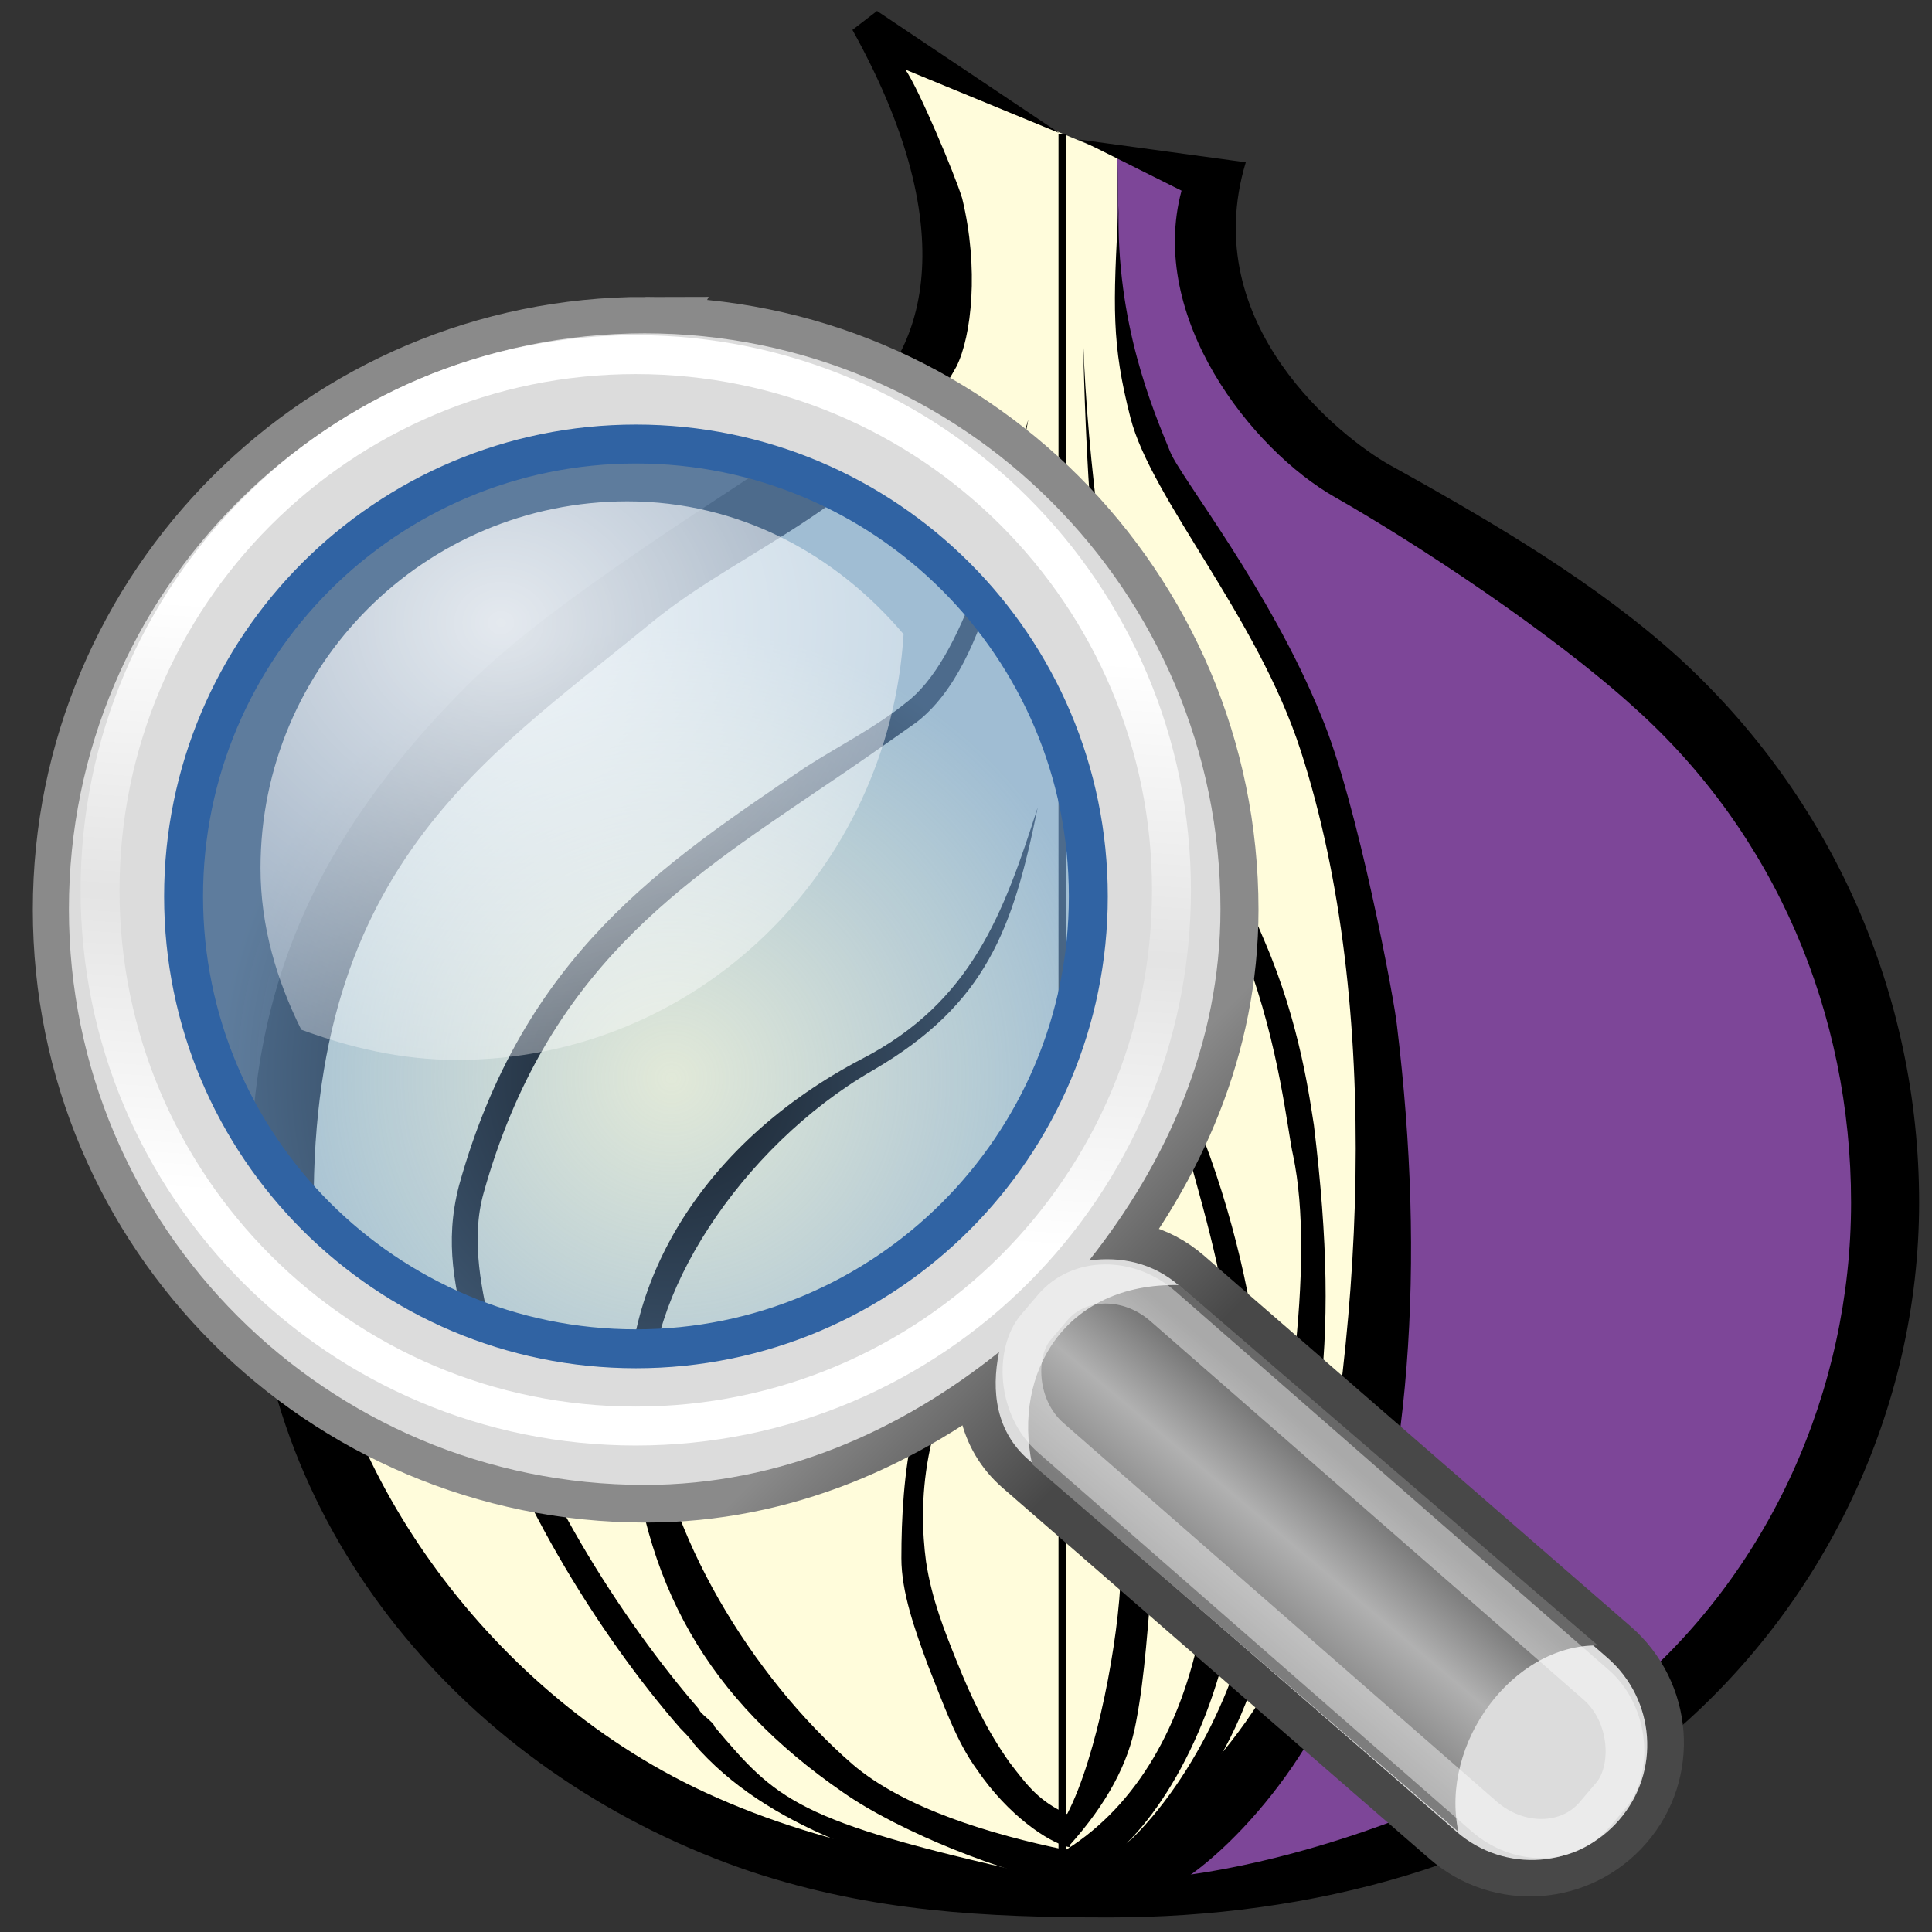 <?xml version="1.0" encoding="UTF-8" standalone="no"?>
<svg
   xmlns:dc="http://purl.org/dc/elements/1.1/"
   xmlns:cc="http://creativecommons.org/ns#"
   xmlns:rdf="http://www.w3.org/1999/02/22-rdf-syntax-ns#"
   xmlns:svg="http://www.w3.org/2000/svg"
   xmlns="http://www.w3.org/2000/svg"
   xmlns:xlink="http://www.w3.org/1999/xlink"
   xmlns:sodipodi="http://sodipodi.sourceforge.net/DTD/sodipodi-0.dtd"
   xmlns:inkscape="http://www.inkscape.org/namespaces/inkscape"
   version="1.1"
   width="256"
   height="256"
   id="svg2"
   inkscape:version="0.48.5 r10040">
  <rect width="100%" height="100%" fill="#333333" stroke="none"/>
  <defs
     id="defs20">
    <radialGradient
       id="radialGradient2842"
       gradientUnits="userSpaceOnUse"
       cx="24.13"
       cy="37.968"
       r="16.529"
       gradientTransform="matrix(1,0,0,0.238,0,28.933)">
      <stop
         id="stop4479"
         offset="0" />
      <stop
         id="stop4481"
         stop-opacity="0"
         offset="1" />
    </radialGradient>
    <linearGradient
       id="linearGradient2852"
       y2="30.558"
       gradientUnits="userSpaceOnUse"
       y1="26.58"
       x2="31.336"
       x1="27.366">
      <stop
         id="stop2848"
         stop-color="#8a8a8a"
         offset="0" />
      <stop
         id="stop2850"
         stop-color="#484848"
         offset="1" />
    </linearGradient>
    <linearGradient
       id="linearGradient4446"
       y2="31.062"
       gradientUnits="userSpaceOnUse"
       x2="33.219"
       gradientTransform="matrix(1.335,0,0,1.291,-6.974,-7.461)"
       y1="34"
       x1="30.656">
      <stop
         id="stop4442"
         stop-color="#7d7d7d"
         offset="0" />
      <stop
         id="stop4448"
         stop-color="#b1b1b1"
         offset=".5" />
      <stop
         id="stop4444"
         stop-color="#686868"
         offset="1" />
    </linearGradient>
    <linearGradient
       id="linearGradient2372"
       y2="25.743"
       gradientUnits="userSpaceOnUse"
       y1="13.602"
       x2="17.501"
       x1="18.293">
      <stop
         id="stop2368"
         stop-color="#fff"
         offset="0" />
      <stop
         id="stop2374"
         stop-color="#fff"
         stop-opacity=".219"
         offset=".5" />
      <stop
         id="stop2370"
         stop-color="#fff"
         offset="1" />
    </linearGradient>
    <radialGradient
       id="radialGradient4493"
       gradientUnits="userSpaceOnUse"
       cy="37.968"
       cx="24.13"
       gradientTransform="matrix(1,0,0,0.238,0,28.933)"
       r="16.529">
      <stop
         id="stop4489"
         stop-color="#fff"
         offset="0" />
      <stop
         id="stop4491"
         stop-color="#fff"
         stop-opacity="0"
         offset="1" />
    </radialGradient>
    <radialGradient
       id="radialGradient4460"
       gradientUnits="userSpaceOnUse"
       cy="21.818"
       cx="18.241"
       r="8.309">
      <stop
         id="stop4456"
         stop-color="#729fcf"
         stop-opacity=".208"
         offset="0" />
      <stop
         id="stop4458"
         stop-color="#729fcf"
         stop-opacity=".676"
         offset="1" />
    </radialGradient>
    <radialGradient
       id="radialGradient4473"
       gradientUnits="userSpaceOnUse"
       cy="13.078"
       cx="15.414"
       gradientTransform="matrix(2.593,0,0,2.252,-25.06,-18.941)"
       r="6.656">
      <stop
         id="stop4469"
         stop-color="#fff"
         offset="0" />
      <stop
         id="stop4471"
         stop-color="#fff"
         stop-opacity=".248"
         offset="1" />
    </radialGradient>
    <linearGradient
       inkscape:collect="always"
       xlink:href="#linearGradient2852"
       id="linearGradient3312"
       gradientUnits="userSpaceOnUse"
       gradientTransform="matrix(2.593,0,0,2.593,81.868,74.451)"
       x1="27.366"
       y1="26.58"
       x2="31.336"
       y2="30.558" />
    <linearGradient
       inkscape:collect="always"
       xlink:href="#linearGradient4446"
       id="linearGradient3314"
       gradientUnits="userSpaceOnUse"
       gradientTransform="matrix(3.461,0,0,3.348,63.785,55.105)"
       x1="30.656"
       y1="34"
       x2="33.219"
       y2="31.062" />
    <linearGradient
       inkscape:collect="always"
       xlink:href="#linearGradient2372"
       id="linearGradient3316"
       gradientUnits="userSpaceOnUse"
       x1="18.293"
       y1="13.602"
       x2="17.501"
       y2="25.743" />
    <radialGradient
       inkscape:collect="always"
       xlink:href="#radialGradient4460"
       id="radialGradient3318"
       gradientUnits="userSpaceOnUse"
       cx="18.241"
       cy="21.818"
       r="8.309" />
    <radialGradient
       inkscape:collect="always"
       xlink:href="#radialGradient4473"
       id="radialGradient3320"
       gradientUnits="userSpaceOnUse"
       gradientTransform="matrix(6.724,0,0,5.84,16.886,25.336)"
       cx="15.414"
       cy="13.078"
       r="6.656" />
  </defs>
  <sodipodi:namedview
     pagecolor="#ffffff"
     bordercolor="#666666"
     borderopacity="1"
     objecttolerance="10"
     gridtolerance="10"
     guidetolerance="10"
     inkscape:pageopacity="0"
     inkscape:pageshadow="2"
     inkscape:window-width="1280"
     inkscape:window-height="773"
     id="namedview18"
     showgrid="false"
     fit-margin-top="0"
     fit-margin-left="0"
     fit-margin-right="0"
     fit-margin-bottom="0"
     inkscape:zoom="1.2756757"
     inkscape:cx="153.41641"
     inkscape:cy="146.63862"
     inkscape:window-x="0"
     inkscape:window-y="27"
     inkscape:window-maximized="1"
     inkscape:current-layer="图层_1" />
  <path
     d="m 118.467,8.451 29.566,12.266 c 0,7.518 -0.611,30.449 4.09,37.213 49.172,63.328 40.899,190.27 -9.961,193.526 -77.45,0 -106.987,-52.614 -106.987,-100.971 0,-44.098 52.865,-73.412 84.436,-99.469 8.017,-7.015 6.625,-22.52 -1.145,-42.564 z"
     id="path2534"
     style="fill:#fffcdb"
     inkscape:connector-curvature="0" />
  <path
     d="m 148.042,20.276 10.655,5.436 c -1.002,7.014 0.501,22.551 7.514,26.557 31.07,19.292 60.383,40.339 71.91,61.385 41.091,74.165 -28.814,142.814 -89.197,136.3 32.822,-24.304 42.344,-74.163 30.067,-128.534 -5.01,-21.298 -12.78,-40.59 -26.561,-62.388 -5.97,-10.7 -3.886,-23.97 -4.388,-38.755 z"
     id="path2536"
     style="fill:#7d4698"
     inkscape:connector-curvature="0" />
  <g
     style="display:inline"
     id="layer4"
     transform="matrix(1.835,0,0,1.835,-325.319,-202.785)">
    <path
       inkscape:connector-curvature="0"
       id="path2538"
       d="m 255.226,120.589 12.018,1.639 c -3.551,11.745 6.966,19.939 10.38,21.852 7.648,4.234 15.023,8.604 20.896,13.93 11.063,10.106 17.345,24.31 17.345,39.333 0,14.886 -6.829,29.226 -18.301,38.786 -10.789,9.014 -25.675,12.838 -40.152,12.838 -9.014,0 -17.072,-0.409 -25.812,-3.278 -19.939,-6.692 -34.826,-23.763 -36.055,-44.25 -1.093,-15.979 2.458,-28.134 14.887,-40.835 6.418,-6.692 19.393,-14.34 28.271,-20.486 4.371,-3.005 9.014,-11.473 0.136,-27.451 l 1.776,-1.366 13.157,8.812 -11.108,-4.578 c 0.956,1.366 3.551,7.512 4.098,9.287 1.229,5.053 0.683,9.971 -0.41,12.155 -5.599,10.107 -15.159,12.838 -22.124,18.574 -12.292,10.106 -25.676,18.164 -24.174,45.888 0.683,13.657 11.336,30.319 27.314,38.104 9.014,4.371 19.394,6.146 29.91,6.692 9.423,0.41 27.451,-5.19 37.284,-13.384 10.516,-8.74 16.389,-21.988 16.389,-35.508 0,-13.658 -5.463,-26.632 -15.706,-35.783 -5.873,-5.326 -15.569,-11.745 -21.578,-15.16 -6.009,-3.414 -13.521,-12.974 -11.063,-22.124 z" />
    <path
       inkscape:connector-curvature="0"
       id="path2540"
       d="m 251.539,140.802 c -1.229,6.283 -2.595,17.618 -8.058,21.852 -2.322,1.638 -4.644,3.278 -7.102,4.916 -9.833,6.693 -19.667,12.974 -24.173,29.09 -0.956,3.415 -0.136,7.102 0.684,10.516 2.458,9.833 9.423,20.486 14.886,26.769 0,0.273 1.093,0.956 1.093,1.229 4.507,5.327 5.873,6.829 22.944,10.652 l -0.41,1.913 c -10.243,-2.731 -18.71,-5.189 -24.037,-11.336 0,-0.136 -0.956,-1.093 -0.956,-1.093 -5.736,-6.556 -12.702,-17.481 -15.296,-27.724 -0.956,-4.098 -1.775,-7.238 -0.683,-11.473 4.643,-16.661 14.75,-23.217 24.993,-30.182 2.322,-1.502 5.053,-2.869 7.238,-4.644 4.233,-3.14 6.554,-12.701 8.877,-20.485 z" />
    <path
       inkscape:connector-curvature="0"
       id="path2542"
       d="m 255.906,166.75 c 0.137,7.102 -0.556,10.665 1.219,15.719 1.092,3.004 4.782,7.101 5.875,11.062 1.502,5.327 3.138,11.199 3,14.75 0,4.098 -0.256,11.742 -2.031,19.937 -1.354,6.771 -4.473,12.582 -9.719,15.875 -5.373,-1.106 -11.682,-2.995 -15.406,-6.188 -7.238,-6.282 -13.649,-16.787 -14.469,-25.938 -0.682,-7.511 6.273,-18.588 15.969,-24.188 8.194,-4.78 10.1,-10.228 11.875,-18.969 -2.458,7.648 -4.766,14.059 -12.688,18.156 -11.472,6.009 -17.358,16.096 -16.812,25.656 0.819,12.291 5.742,20.619 15.438,27.312 4.097,2.868 11.751,5.899 16.531,6.719 l 0,-0.625 c 3.625,-0.679 8.318,-6.633 10.656,-14.688 2.049,-7.238 2.857,-16.502 2.719,-22.375 -0.137,-3.414 -1.643,-10.808 -4.375,-17.5 -1.502,-3.687 -3.809,-7.374 -5.312,-9.969 -1.637,-2.597 -1.649,-8.195 -2.469,-14.75 z" />
    <path
       inkscape:connector-curvature="0"
       id="path2544"
       d="m 255.094,193.531 c 0.136,4.78 2.056,10.905 2.875,17.188 0.684,4.644 0.387,9.308 0.25,13.406 -0.135,4.743 -1.715,13.242 -3.875,17.375 -2.037,-0.934 -2.833,-1.999 -4.156,-3.719 -1.638,-2.322 -2.751,-4.644 -3.844,-7.375 -0.819,-2.049 -1.776,-4.394 -2.188,-7.125 -0.546,-4.097 -0.393,-10.507 4.25,-17.062 3.551,-5.19 4.365,-5.585 5.594,-11.594 -1.64,5.326 -2.862,5.869 -6.688,10.375 -4.233,4.917 -4.938,12.159 -4.938,18.031 0,2.459 0.981,5.187 1.938,7.781 1.092,2.732 2.029,5.452 3.531,7.5 2.258,3.321 5.148,5.209 6.562,5.562 0.009,0.002 0.022,-0.002 0.031,0 0.03,0.007 0.065,0.025 0.094,0.031 l 0,-0.156 c 2.65,-2.954 4.244,-5.889 4.781,-8.844 0.683,-3.551 0.84,-7.11 1.25,-11.344 0.409,-3.551 0.112,-8.334 -0.844,-13.25 -1.365,-6.146 -3.669,-12.412 -4.625,-16.781 z" />
    <path
       inkscape:connector-curvature="0"
       id="path2550"
       d="m 255.499,135.066 c 0.137,7.101 0.683,20.35 2.595,25.539 0.546,1.775 5.599,9.56 9.149,18.983 2.459,6.556 3.005,12.565 3.415,14.34 1.639,7.785 -0.41,20.896 -3.142,33.324 -1.365,6.692 -6.009,15.023 -11.335,18.301 l -1.092,1.912 c 3.005,-0.137 10.379,-7.375 12.974,-16.389 4.371,-15.296 6.146,-22.398 4.098,-39.333 -0.273,-1.64 -0.956,-7.238 -3.551,-13.248 -3.824,-9.151 -9.287,-17.891 -9.969,-19.667 -1.23,-2.867 -2.869,-15.295 -3.142,-23.762 z" />
    <path
       inkscape:connector-curvature="0"
       id="path2552"
       d="m 258.062,125.353 c -0.405,7.298 -0.514,9.986 0.851,15.312 1.502,5.873 9.151,14.34 12.292,24.037 6.009,18.574 4.507,42.884 0.136,61.867 -1.638,6.691 -9.424,16.389 -17.208,19.529 l 5.736,1.366 c 3.141,-0.137 11.198,-7.648 14.34,-16.252 5.052,-13.521 6.009,-29.636 3.96,-46.571 -0.137,-1.639 -2.869,-16.252 -5.463,-22.398 -3.688,-9.15 -10.244,-17.345 -10.926,-19.119 -1.228,-3.005 -3.927,-9.244 -3.718,-17.771 z" />
    <rect
       id="rect2556"
       y="120.217"
       x="253.72"
       height="126.019"
       width="0.55" />
  </g>
  <g
     id="g3293"
     transform="matrix(1.989,0,0,1.989,-173.355,-119.802)">
    <path
       d="m 130.172,82.603 c -21.108,0 -38.235,17.129 -38.235,38.232 -5.19e-4,21.105 17.127,38.235 38.235,38.235 9.021,0 16.987,-3.589 23.527,-8.822 -0.532,2.609 -0.202,5.277 1.96,7.154 l 28.433,24.707 c 3.197,2.777 8.005,2.414 10.782,-0.786 2.78,-3.197 2.414,-8.005 -0.783,-10.782 l -28.43,-24.707 c -1.743,-1.512 -3.871,-1.96 -5.98,-1.667 5.15,-6.514 8.723,-14.386 8.723,-23.332 0,-21.104 -17.127,-38.232 -38.232,-38.232 z m -0.197,3.179 c 19.808,0 34.467,12.418 34.467,34.467 0,22.495 -15.084,34.464 -34.467,34.464 -18.937,0 -34.467,-14.205 -34.467,-34.464 5.19e-4,-20.705 15.105,-34.467 34.467,-34.467 z"
       stroke-miterlimit="10"
       style="color:#000000;fill:#dcdcdc;fill-rule:evenodd;stroke:url(#linearGradient3312);stroke-width:5.186;stroke-linecap:round;stroke-miterlimit:10"
       sodipodi:nodetypes="csscccscccscczzzz"
       id="path2844"
       inkscape:connector-curvature="0" />
    <path
       d="m 130.107,82.439 c -21.175,0 -38.359,17.184 -38.359,38.359 10e-4,21.172 17.184,38.357 38.359,38.357 9.052,0 17.042,-3.602 23.605,-8.85 -0.534,2.619 -0.202,5.295 1.968,7.178 l 28.521,24.787 c 3.208,2.785 8.033,2.422 10.818,-0.788 2.788,-3.208 2.422,-8.031 -0.786,-10.818 l -28.524,-24.785 c -1.745,-1.517 -3.882,-1.968 -5.998,-1.673 5.168,-6.537 8.752,-14.436 8.752,-23.408 0,-21.174 -17.184,-38.359 -38.357,-38.359 z m -0.197,8.261 c 16.287,0 29.506,13.218 29.506,29.506 0,16.287 -13.219,29.506 -29.506,29.506 -16.287,0 -29.506,-13.219 -29.506,-29.506 5.2e-4,-16.287 13.219,-29.506 29.506,-29.506 z"
       style="color:#000000;fill:#dcdcdc;fill-rule:evenodd"
       id="path4430"
       inkscape:connector-curvature="0" />
    <path
       sodipodi:nodetypes="ccccc"
       d="m 184.312,182.266 c -1.242,-5.894 3.623,-12.478 9.294,-12.418 L 165.705,145.841 c -7.637,-0.148 -11.072,5.894 -9.794,11.928 l 28.402,24.497 z"
       style="color:#000000;fill:url(#linearGradient3314);fill-rule:evenodd"
       id="path4438"
       inkscape:connector-curvature="0" />
    <path
       sodipodi:cx="17.500893"
       sodipodi:cy="18.920233"
       d="m 28.549,18.92 c 0,6.102 -4.947,11.049 -11.049,11.049 -6.102,0 -11.049,-4.947 -11.049,-11.049 0,-6.102 4.947,-11.049 11.049,-11.049 6.102,0 11.049,4.947 11.049,11.049 z"
       sodipodi:type="arc"
       stroke-miterlimit="10"
       transform="matrix(3.23,0,0,3.23,72.986,58.434)"
       style="color:#000000;fill:none;stroke:url(#linearGradient3316);stroke-width:0.803;stroke-linecap:round;stroke-miterlimit:10"
       sodipodi:ry="11.048544"
       sodipodi:rx="11.048544"
       id="path4450" />
    <rect
       x="215.301"
       y="2.554"
       height="11.514"
       stroke-miterlimit="10"
       width="49.393"
       transform="matrix(0.753,0.658,-0.649,0.761,0,0)"
       rx="5.541"
       style="opacity:0.433;color:#000000;fill:none;stroke:#ffffff;stroke-width:2.593;stroke-linecap:round;stroke-miterlimit:10"
       ry="4.895"
       id="rect4495" />
    <path
       sodipodi:cx="17.589281"
       sodipodi:cy="18.478292"
       d="m 25.898,18.478 c 0,4.589 -3.72,8.309 -8.309,8.309 -4.589,0 -8.309,-3.72 -8.309,-8.309 0,-4.589 3.72,-8.309 8.309,-8.309 4.589,0 8.309,3.72 8.309,8.309 z"
       sodipodi:type="arc"
       stroke-miterlimit="10"
       transform="matrix(3.627,0,0,3.627,65.728,52.931)"
       style="color:#000000;fill:url(#radialGradient3318);fill-rule:evenodd;stroke:#3063a3;stroke-width:0.715;stroke-linecap:round;stroke-miterlimit:10"
       sodipodi:ry="8.3085051"
       sodipodi:rx="8.3085051"
       id="path4452" />
    <path
       d="m 128.951,93.631 c -13.505,0 -24.439,10.936 -24.439,24.438 0,3.9 1.09,7.489 2.715,10.761 3.248,1.198 6.697,2.012 10.358,2.012 16.002,0 28.783,-12.607 29.768,-28.36 -4.489,-5.305 -10.917,-8.851 -18.403,-8.851 z"
       style="opacity:0.834;color:#000000;fill:url(#radialGradient3320);fill-rule:evenodd"
       id="path4462"
       inkscape:connector-curvature="0" />
  </g>
</svg>

